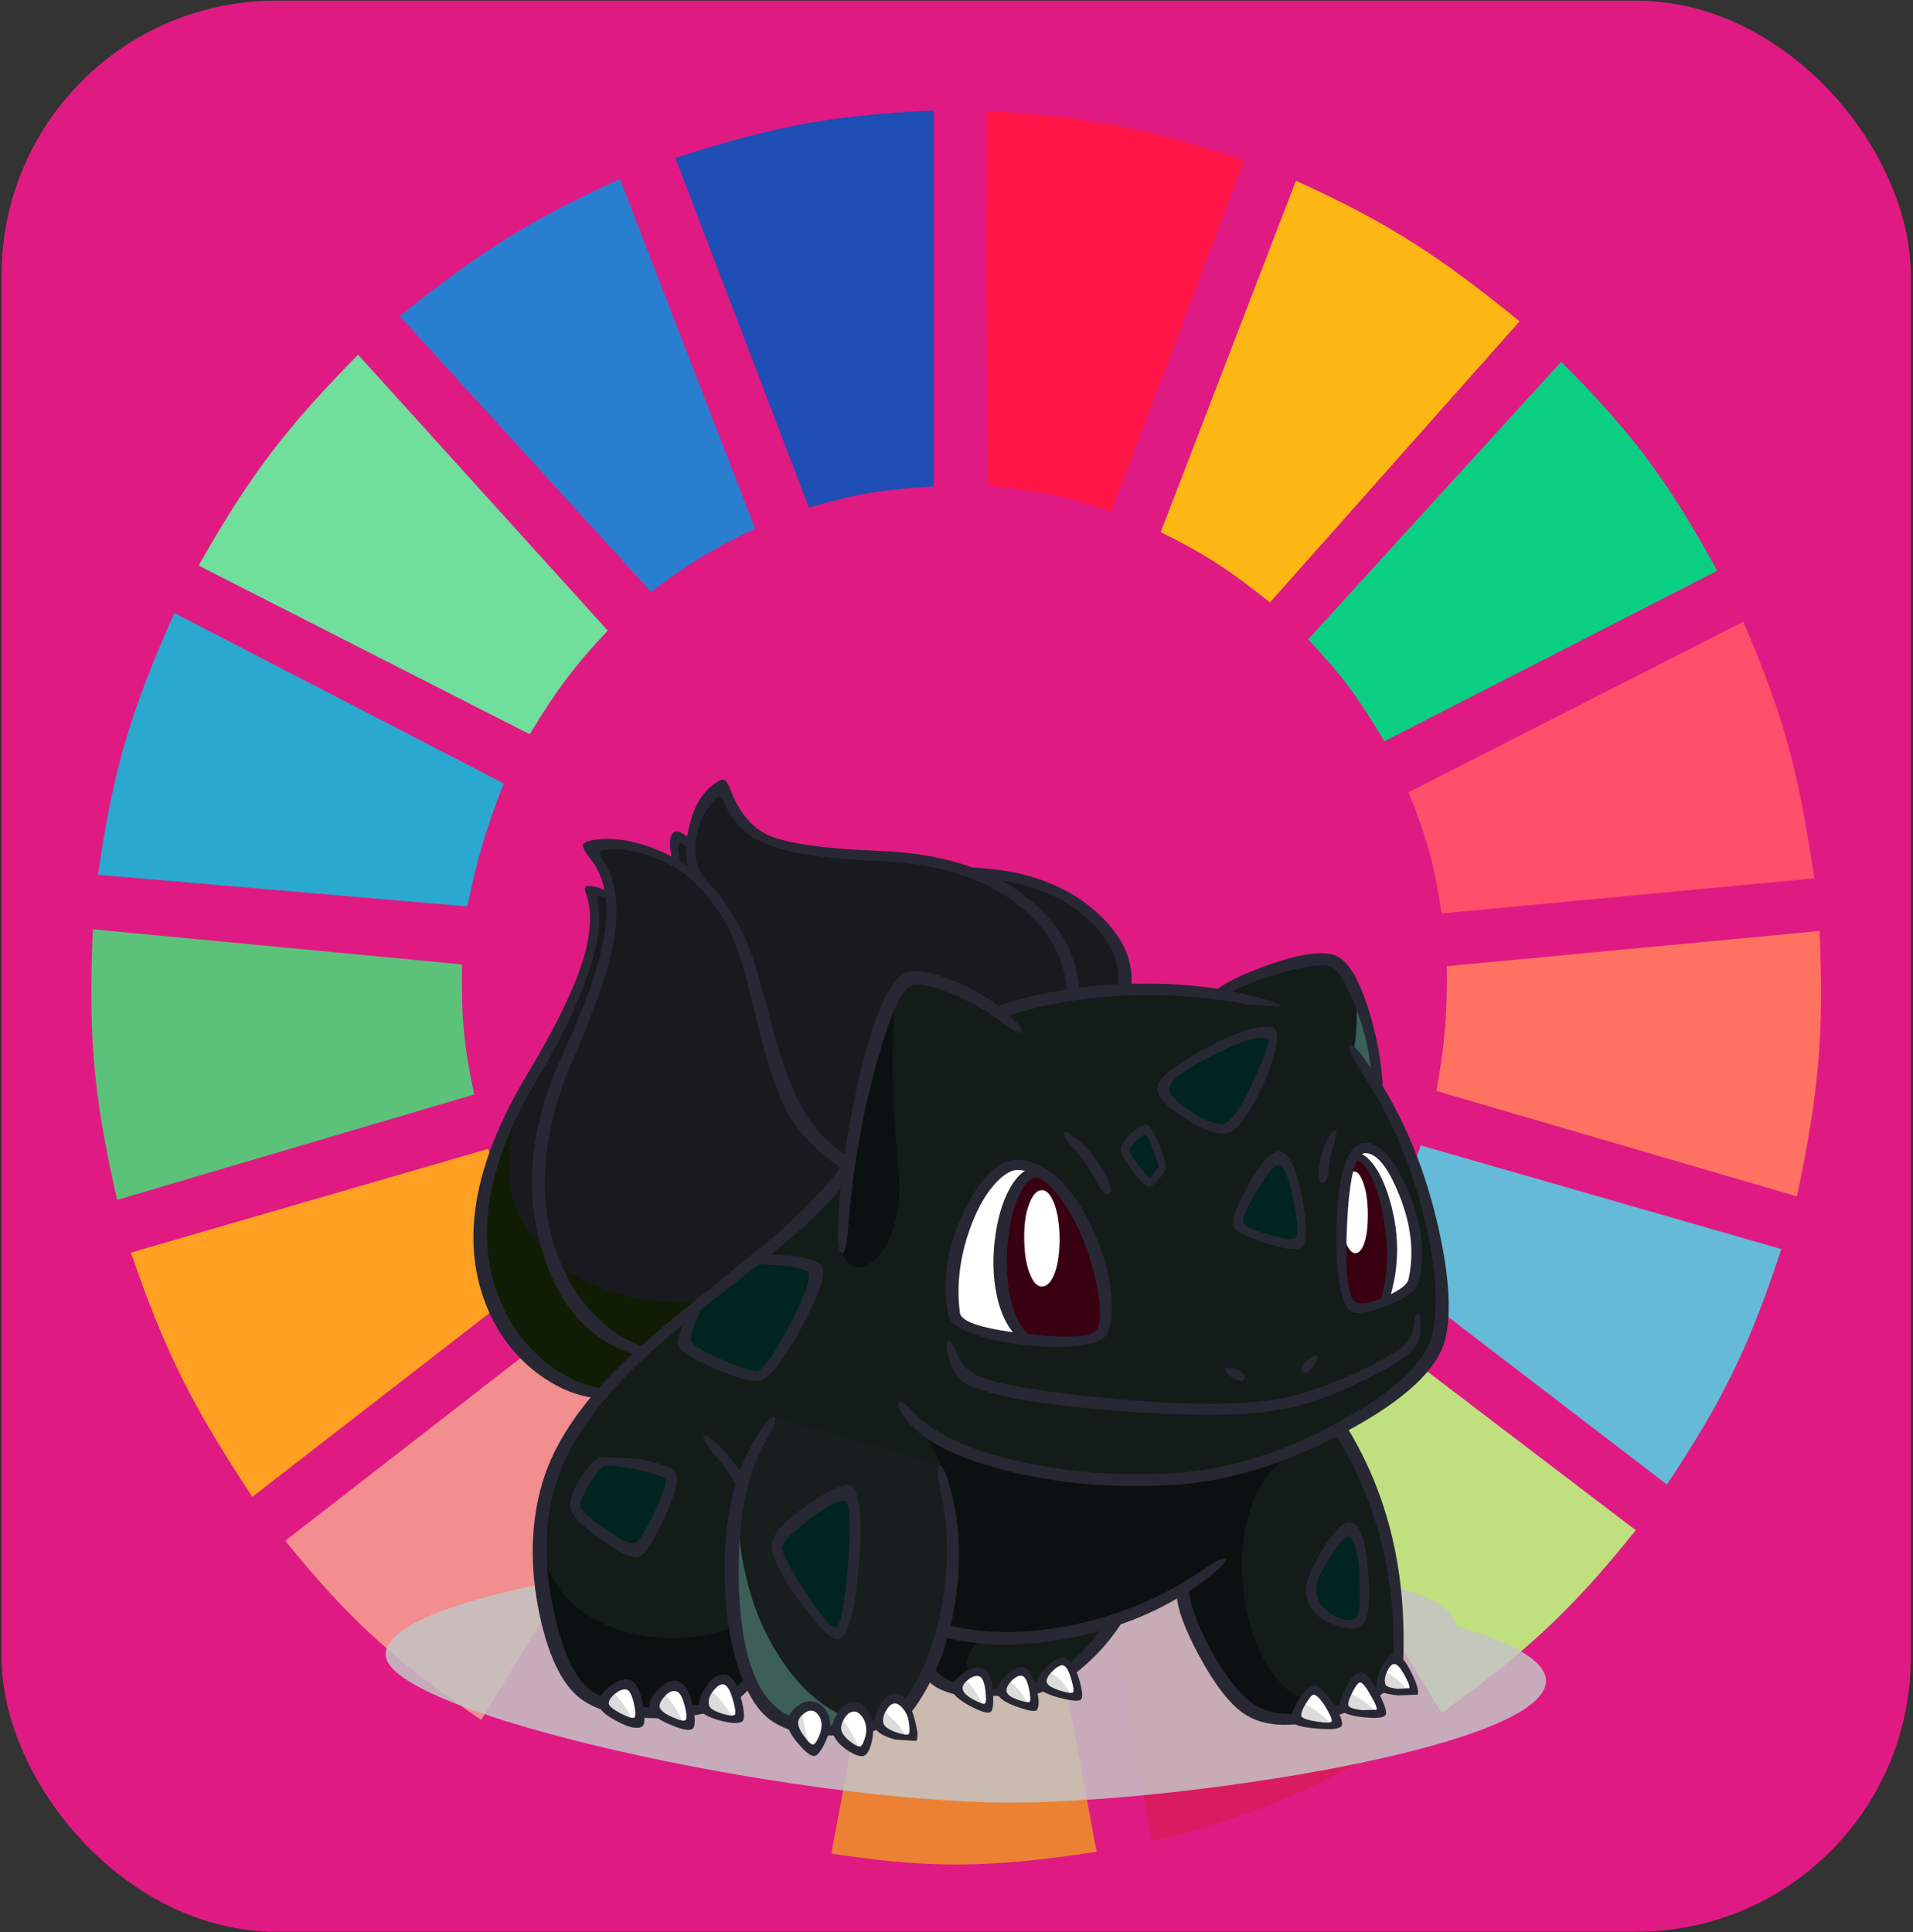<svg width="687" height="694" viewBox="0 0 687 694" fill="none" xmlns="http://www.w3.org/2000/svg">
<rect x="0" y="0" width="687" height="694" fill="#333333" stroke="none"/>
<rect x="0.571" y="0.247" width="685.626" height="693.507" rx="98.51" fill="#E01A83"/>
<g clip-path="url(#clip0)">
<path d="M290.466 182.29L242.527 56.706C277.338 45.528 297.494 41.44 335.292 39.666V174.717C317.327 175.724 307.484 177.346 290.466 182.29Z" fill="#1F4EB4"/>
<path d="M354.523 174.454L354.155 39.797C390.606 42.004 410.867 45.506 446.784 57.578L399.05 183.664C381.921 178.08 372.158 176.019 354.523 174.454Z" fill="#FF1546"/>
<path d="M416.847 191.124L465.408 64.909C499.934 80.662 517.082 92.264 545.721 115.395L456.069 216.368C442.05 205.162 433.666 199.422 416.847 191.124Z" fill="#FDB714"/>
<path d="M469.769 229.62L560.665 129.91C587.33 156.651 599.235 173.293 616.697 205.008L497.162 266.223C487.93 250.727 482.057 242.617 469.769 229.62Z" fill="#0ACF83"/>
<path d="M505.879 284.524L626.037 223.31C640.926 257.701 646.01 278.038 651.563 315.447L517.708 328.068C515.083 310.608 512.491 301.082 505.879 284.524Z" fill="#FF4F6A"/>
<path d="M515.838 391.807C518.835 375.04 519.79 365.297 519.573 347L653.428 334.379C655.09 371.065 653.264 391.913 645.334 429.671L515.838 391.807Z" fill="#FF7262"/>
<path d="M491.557 451.128C500.334 436.712 504.466 428.043 510.234 411.37L639.731 448.604C628.144 483.627 619.152 502.144 598.64 533.168L491.557 451.128Z" fill="#65BBD7"/>
<path d="M587.435 549.576L479.729 467.536C467.895 481.031 460.784 487.907 447.354 499.09L517.706 615.208C548.861 592.629 564.307 578.392 587.435 549.576Z" fill="#C0DF7E"/>
<path d="M500.275 625.936L429.923 510.449C414.66 518.162 405.721 521.976 388.833 527.488L413.736 661.277C449.414 652.282 468.374 644.508 500.275 625.936Z" fill="#D91B5F"/>
<path d="M323.462 532.537C341.208 533.699 351.159 533.352 368.91 531.275L393.813 665.063C355.75 670.798 334.835 671.269 298.559 665.694L323.462 532.537Z" fill="#EC8134"/>
<path d="M190.229 628.461L259.958 512.343C275.767 520.611 285.357 524.13 303.539 528.751L278.636 662.539C240.992 653.497 221.407 646.348 190.229 628.461Z" fill="#E01A83"/>
<path d="M102.448 553.362L208.909 470.691C220.781 484.66 228.502 491.324 243.151 502.245L172.8 617.732C142.006 596.447 126.234 582.782 102.448 553.362Z" fill="#F28E8E"/>
<path d="M90.617 537.585C69.44 505.433 59.558 486.4 47.036 449.866L175.288 412.632C181.693 429.882 186.551 439.218 196.455 455.546L90.617 537.585Z" fill="#FFA023"/>
<path d="M42.055 430.934C33.816 394.411 31.584 373.226 33.339 333.748L165.948 346.37C165.609 365.92 166.653 376.083 170.306 393.069L42.055 430.934Z" fill="#5CC279"/>
<path d="M35.207 314.185L167.817 325.544C171.496 308.148 174.254 298.465 180.891 281.369L62.601 220.154C46.879 255.614 40.645 276.145 35.207 314.185Z" fill="#2AA8D0"/>
<path d="M71.317 203.115C89.853 170.481 102.481 153.974 128.595 127.386L218.246 226.465C206.115 239.431 199.996 247.603 190.23 263.698L71.317 203.115Z" fill="#70DF9C"/>
<path d="M233.811 212.581C247.261 202.444 255.354 197.369 271.166 189.863L222.605 64.278C191.005 78.793 173.655 89.418 143.537 113.502L233.811 212.581Z" fill="#2A7ED0"/>
<path d="M522.671 583.891C631.032 615.414 440.235 647.397 363.086 647.397C285.937 647.397 138.484 615.539 138.484 594.194C138.484 572.849 250.281 555.841 327.43 555.841C404.58 555.841 522.671 562.546 522.671 583.891Z" fill="#C4C4C4" fill-opacity="0.85"/>
</g>
<path d="M404.86 355.344L217.914 500.564C215.988 500.778 213.125 500.295 209.326 499.114C204.563 497.61 200.041 495.382 195.76 492.429C183.559 484.052 176.175 472.024 173.606 456.345C171.091 441.311 173.392 425.175 180.509 407.939C182.864 402.247 185.753 396.368 189.178 390.3L195.439 379.749C200.523 370.675 204.724 361.707 208.041 352.848C213.553 338.028 215.051 327.074 212.536 319.986L215.105 320.308C217.031 320.684 218.583 321.382 219.761 322.402C219.6 320.684 219.145 318.671 218.396 316.362C216.844 311.636 214.623 307.663 211.734 304.441L220.403 303.233C227.734 303.287 235.172 305.381 242.717 309.516L242.155 305.086C241.941 302.079 242.236 300.414 243.038 300.092C244.269 299.609 246.035 300.79 248.336 303.636C248.39 301.273 248.898 298.589 249.861 295.582C251.734 289.675 254.891 285.218 259.333 282.211L263.748 290.346C267.868 296.199 272.898 300.253 278.838 302.508C284.029 304.549 295.802 306.106 314.156 307.18C331.922 308.254 344.444 310.455 351.722 313.784L359.428 314.429C365.689 315.234 371.468 316.711 376.766 318.859C393.836 325.785 403.201 337.947 404.86 355.344Z" fill="#191A1F"/>
<path d="M179.141 472.132C167.048 449.258 169.937 422.974 187.81 393.281C178.767 417.283 181.817 436.479 196.961 450.869C203.543 457.098 211.837 461.662 221.844 464.561C231.637 467.353 242.018 468.266 252.988 467.3L215.583 501.208C210.125 500.725 204.051 498.067 197.362 493.235C189.71 487.597 183.636 480.563 179.141 472.132Z" fill="#101D04"/>
<path d="M478.224 344.712C482.986 346.806 487.133 353.921 490.665 366.056C493.822 377.064 494.893 384.85 493.876 389.414C500.19 396.77 506.344 411.133 512.338 432.504C519.134 456.452 520.284 473.876 515.789 484.777C514.344 488.267 510.117 493.019 503.107 499.033C495.829 505.369 488.632 510.255 481.515 513.692L485.127 519.571C488.016 524.726 490.612 530.283 492.913 536.244C500.244 555.467 503.294 575.387 502.063 596.006C501.689 602.557 496.284 607.927 485.849 612.115C475.628 616.142 464.739 617.485 453.18 616.142C449.273 615.605 444.11 611.014 437.688 602.369C430.357 592.328 425.996 581.911 424.604 571.119C414.812 576.81 406.544 580.65 399.801 582.636L397.714 586.18C395.895 589.08 393.754 591.765 391.293 594.235C383.534 602.181 374.356 606.611 363.761 607.524C353.219 608.437 345.032 607.605 339.199 605.027C337.379 604.222 335.881 603.282 334.704 602.208L333.58 600.839L269.445 603.014L262.863 608.813C256.977 612.733 250.181 614.8 242.475 615.015C231.933 615.337 223.639 614.37 217.592 612.115C209.993 609.216 204.588 603.927 201.378 596.248C196.722 585.187 194.261 572.515 193.993 558.232C193.618 539.653 197.766 524.457 206.435 512.644C214.783 501.261 225.672 489.663 239.104 477.85C242.85 474.574 253.044 466.252 269.686 452.882C278.195 446.116 285.767 439.565 292.402 433.229C299.145 426.786 303.238 422.168 304.683 419.376C306.235 408.69 308.269 397.844 310.784 386.836C315.867 364.821 320.79 353.062 325.553 351.558C330.316 350.109 337.326 351.639 346.583 356.149C351.185 358.458 355.306 360.875 358.945 363.398L364.403 361.465C369.219 360.015 374.49 358.78 380.216 357.76C398.517 354.592 417.942 354.404 438.491 357.196C441.594 353.867 448.444 350.646 459.039 347.531C469.26 344.524 475.655 343.585 478.224 344.712Z" fill="#141C1A"/>
<path d="M492.751 376.768L494.357 389.414L486.089 377.091C486.945 373.493 487.32 368.634 487.213 362.512L486.731 354.458C489.193 359.774 491.199 367.211 492.751 376.768Z" fill="#3C5F59"/>
<path d="M308.936 391.025C313.271 371.05 317.525 359.506 321.699 356.392C320.682 367.99 320.334 379.454 320.655 390.783C320.869 397.442 321.565 407.59 322.742 421.229C323.438 429.337 322.608 436.532 320.254 442.814C318.167 448.291 315.438 452.023 312.067 454.01C308.749 455.943 306.02 455.513 303.879 452.721C301.578 449.66 300.802 444.398 301.551 436.935C303.05 422.061 305.511 406.758 308.936 391.025Z" fill="#0A1110"/>
<path d="M453.823 595.766C457.943 603.498 462.867 608.331 468.592 610.264L465.542 616.385C457.462 617.996 450.318 615.875 444.111 610.022C436.672 602.881 430.09 589.913 424.365 571.12C415.107 576.758 404.833 580.973 393.541 583.765C382.411 586.557 369.033 588.249 353.407 588.839C350.946 589.645 349.153 591.363 348.029 593.994C346.905 596.518 346.879 598.8 347.949 600.84L343.454 606.156L333.822 600.276C334.089 598.451 335.588 593.001 338.317 583.926C340.992 575.227 342.678 567.683 343.374 561.294C345.407 542.178 340.109 524.888 327.48 509.424C338.718 520.754 358.411 527.868 386.558 530.768C416.632 533.828 442.184 531.09 463.214 522.552C456.472 526.902 451.656 533.667 448.766 542.849C446.198 551.118 445.422 560.273 446.438 570.314C447.455 579.98 449.917 588.463 453.823 595.766Z" fill="#0A1110"/>
<path d="M193.189 549.534C195.49 568.381 205.764 580.489 224.012 585.859C231.022 587.899 238.407 588.651 246.166 588.114C253.23 587.631 259.036 586.234 263.584 583.926L269.444 603.739C265.27 607.82 259.651 611.015 252.588 613.324C238.46 617.942 224.253 615.928 209.965 607.283C203.062 603.095 198.112 592.463 195.115 575.388C194.152 569.643 193.51 563.817 193.189 557.91C192.921 552.97 192.921 550.178 193.189 549.534Z" fill="#0A1110"/>
<path d="M365.043 418.249C367.13 417.873 369.351 418.222 371.706 419.296C363.625 425.524 359.398 435.082 359.023 447.969C358.649 459.728 361.324 470.763 367.05 481.072C355.812 479.837 347.893 477.26 343.29 473.34C341.953 472.159 341.391 468.857 341.605 463.433C341.819 457.795 342.809 451.889 344.575 445.714C349.177 429.283 356 420.128 365.043 418.249Z" fill="white"/>
<path d="M392.816 448.935C395.331 455.701 396.883 461.795 397.471 467.219C398.114 473.018 397.471 476.884 395.545 478.817C394.261 480.105 390.809 480.991 385.19 481.475C379.464 481.904 373.418 481.77 367.05 481.072C361.324 470.762 358.648 459.728 359.023 447.969C359.397 435.082 363.625 425.524 371.705 419.295C379.679 423 386.715 432.88 392.816 448.935Z" fill="#390011"/>
<path d="M486.814 414.222C493.503 419.699 497.49 427.887 498.774 438.787C499.577 445.607 499.256 455.191 497.811 467.541C495.456 468.454 493.182 469.071 490.988 469.394C488.741 469.77 487.055 469.77 485.931 469.394C482.774 468.373 481.195 460.265 481.195 445.07C481.142 429.552 483.015 419.269 486.814 414.222Z" fill="#390011"/>
<path d="M486.812 414.22C487.776 412.878 488.792 412.099 489.863 411.885C495.053 410.757 500.084 417.12 504.953 430.973C509.716 444.719 510.652 454.546 507.763 460.452C506.425 463.244 503.107 465.607 497.809 467.54C499.254 455.19 499.575 445.605 498.772 438.786C497.488 427.886 493.502 419.697 486.812 414.22Z" fill="white"/>
<path d="M439.695 406.005C438.143 406.596 434.103 404.958 427.575 401.092C420.725 397.118 417.434 393.87 417.702 391.346C418.076 388.017 423.615 383.426 434.317 377.573C445.18 371.667 452.404 369.492 455.99 371.049C458.291 372.016 457.087 377.708 452.378 388.124C447.615 398.595 443.388 404.555 439.695 406.005Z" fill="#002420"/>
<path d="M403.976 412.933C403.816 412.235 404.618 410.919 406.384 408.986C408.204 407 409.836 405.818 411.281 405.442L413.046 407.939C414.545 410.463 416.043 414.007 417.541 418.571L416.498 421.068C415.481 422.893 414.224 424.155 412.725 424.853L408.872 421.148C406.197 418.195 404.565 415.457 403.976 412.933Z" fill="#002420"/>
<path d="M466.022 430.492C467.681 439.996 467.815 445.312 466.423 446.439C465.192 447.46 461.447 447.057 455.186 445.231C448.871 443.406 445.286 441.634 444.43 439.915C444.697 435.942 446.731 430.975 450.53 425.015C454.436 419.055 457.594 416.075 460.002 416.075C462.356 416.075 464.363 420.88 466.022 430.492Z" fill="#002420"/>
<path d="M470.84 570.556C470.626 567.495 472.499 563.119 476.459 557.427C480.311 551.843 483.094 549.158 484.806 549.373C487.375 549.641 489.141 555.038 490.104 565.562C491.014 576.14 490.184 581.858 487.616 582.718C484.78 583.684 481.382 583.147 477.422 581.107C472.873 578.69 470.679 575.173 470.84 570.556Z" fill="#002420"/>
<path d="M216.388 525.292L229.632 525.855C235.572 527.037 238.997 528.352 239.907 529.802C241.405 532.218 240.415 537.319 236.937 545.105C233.512 552.837 230.622 556.811 228.268 557.025C226.234 557.187 222.114 555.146 215.907 550.904C209.646 546.662 206.542 543.709 206.595 542.044C206.649 539.897 207.692 536.836 209.726 532.863C211.973 528.406 214.194 525.882 216.388 525.292Z" fill="#002420"/>
<path d="M292.723 456.264C294.114 458.68 291.867 465.392 285.98 476.4C280.094 487.407 275.572 493.26 272.415 493.958C269.525 494.656 264.816 493.394 258.288 490.172C252.134 487.219 248.04 484.508 246.007 482.038C245.365 481.232 245.793 478.87 247.291 474.95L249.699 469.231L260.455 460.694C267.733 454.948 271.8 451.968 272.656 451.753L282.689 452.639C288.576 453.66 291.92 454.868 292.723 456.264Z" fill="#002420"/>
<path d="M374.196 427.43C375.908 427.43 377.406 429.122 378.691 432.504C379.975 436.102 380.59 440.586 380.537 445.955C380.43 451.056 379.734 455.083 378.45 458.037C377.272 460.721 375.828 462.064 374.115 462.064C372.51 462.064 371.119 460.614 369.941 457.714C368.657 454.654 367.961 450.788 367.854 446.116C367.64 440.478 368.229 435.887 369.62 432.343C370.851 429.068 372.376 427.43 374.196 427.43Z" fill="white"/>
<path d="M483.038 429.202L484.643 421.953C485.285 421.094 485.901 420.691 486.489 420.745C487.453 420.799 488.362 421.846 489.218 423.886C490.449 426.625 491.118 430.491 491.225 435.484C491.279 440.21 490.851 443.888 489.941 446.519C489.085 448.881 488.014 450.063 486.73 450.063C485.927 450.063 485.125 449.472 484.322 448.291C483.466 447.002 482.877 445.311 482.556 443.216C481.914 439.511 482.075 434.84 483.038 429.202Z" fill="white"/>
<path d="M448.846 360.901C434.183 358.055 419.334 356.955 404.297 357.599C388.136 358.243 373.286 360.874 359.748 365.492C359.266 365.653 358.597 365.116 357.741 363.881C356.831 362.646 356.617 361.921 357.099 361.707C372.457 356.498 389.099 353.706 407.026 353.33C422.758 352.954 437.126 354.431 450.13 357.76C456.765 359.478 459.923 360.74 459.602 361.546L448.846 360.901Z" fill="#272833"/>
<path d="M492.19 383.373C503.053 399.159 510.973 417.469 515.949 438.303C520.284 456.452 521.354 470.493 519.16 480.427C516.752 491.435 504.765 502.711 483.2 514.255C461.795 525.746 441.112 532.109 421.152 533.344C399.801 534.633 379.707 532.861 360.871 528.028C342.034 523.195 329.887 516.671 324.429 508.456C322.663 505.771 322.101 504.134 322.743 503.543C323.439 502.952 325.017 503.999 327.479 506.684C334.703 514.631 347.573 520.699 366.088 524.887C383.694 528.86 402.075 530.256 421.233 529.075C441.246 527.84 461.447 521.531 481.835 510.147C501.421 499.194 512.284 488.83 514.424 479.058C516.672 468.909 515.735 455.217 511.615 437.981C507.013 418.704 499.655 401.361 489.541 385.95C485.367 379.56 483.735 376.017 484.645 375.318C485.501 374.62 488.016 377.305 492.19 383.373Z" fill="#272833"/>
<path d="M306.206 420.262C302.674 426.92 295.53 434.84 284.774 444.022C278.353 449.445 267.543 458.037 252.346 469.796C238.486 480.857 227.784 490.603 220.239 499.033C209.857 510.631 202.954 522.041 199.529 533.264C195.409 546.741 195.195 561.883 198.887 578.69C202.312 594.53 207.182 604.303 213.496 608.008C220.292 611.981 229.443 613.726 240.948 613.243C252.828 612.76 261.042 609.968 265.59 604.867C272.6 596.973 275.33 584.194 273.778 566.528C272.172 548.486 266.714 534.096 257.403 523.357C253.764 519.115 252.212 516.538 252.747 515.625C253.282 514.712 255.557 516.403 259.57 520.699C271.289 533.317 277.818 548.755 279.156 567.011C280.386 584.355 276.774 597.779 268.319 607.283C263.236 613.028 254.085 616.25 240.868 616.948C228.078 617.646 217.938 615.794 210.446 611.391C202.847 606.934 197.282 596.41 193.75 579.818C190.165 562.743 190.513 546.956 194.794 532.458C198.058 521.505 204.506 510.524 214.138 499.516C221.148 491.462 231.289 482.038 244.56 471.246L277.47 444.505C289.35 434.25 298.206 424.826 304.039 416.235C304.306 415.859 304.788 416.315 305.484 417.604C306.233 418.946 306.474 419.832 306.206 420.262Z" fill="#272833"/>
<path d="M325.875 349.142C329.193 348.069 334.785 349.142 342.651 352.364C350.571 355.64 357.073 359.64 362.157 364.365C366.17 368.124 367.722 370.245 366.812 370.728C365.956 371.265 363.494 369.949 359.427 366.781C354.183 362.808 348.11 359.452 341.206 356.714C334.464 353.975 329.942 353.009 327.641 353.814C323.895 355.049 319.561 364.58 314.638 382.407C309.447 401.254 306.076 421.014 304.524 441.686C304.096 447.647 303.347 450.385 302.276 449.902C301.153 449.419 300.698 446.6 300.912 441.445C301.607 423.564 304.283 404.851 308.939 385.306C314.236 363.184 319.882 351.129 325.875 349.142Z" fill="#272833"/>
<path d="M435.922 356.07C440.578 352.526 447.722 349.144 457.354 345.922C468.217 342.271 475.762 341.411 479.989 343.345C484.163 345.224 487.963 351.533 491.388 362.272C494.545 372.259 496.311 382.3 496.685 392.395C496.685 392.878 496.016 392.368 494.679 390.865C493.287 389.361 492.592 388.341 492.592 387.804C492.271 379.643 490.398 371.051 486.973 362.03C483.709 353.439 480.685 348.499 477.903 347.211C475.28 346.029 469.287 346.781 459.922 349.466C450.451 352.151 443.708 355.023 439.695 358.084C439.32 358.406 438.491 358.245 437.206 357.601C435.976 356.903 435.548 356.392 435.922 356.07Z" fill="#272833"/>
<path d="M438.893 403.751C441.515 403.697 445.181 398.677 449.89 388.69C454.546 378.863 456.285 373.655 455.108 373.064C452.485 371.722 445.984 373.682 435.602 378.944C425.167 384.206 419.923 388.26 419.87 391.106C419.816 392.878 422.117 395.375 426.773 398.596C431.535 401.818 435.576 403.536 438.893 403.751ZM432.472 376.769C443.87 370.594 452.004 367.963 456.873 368.876C458.532 369.198 459.014 371.4 458.318 375.481C457.676 379.239 456.231 383.642 453.984 388.69C448.365 401.254 443.335 407.429 438.893 407.215C435.361 407 430.652 404.959 424.766 401.093C418.612 397.066 415.535 393.656 415.535 390.864C415.535 387.589 421.181 382.891 432.472 376.769Z" fill="#272833"/>
<path d="M415.933 419.055C416.094 418.626 415.505 416.639 414.167 413.095C412.83 409.497 411.866 407.672 411.278 407.618C410.796 407.564 409.726 408.289 408.067 409.793C406.408 411.296 405.579 412.424 405.579 413.176C405.632 413.874 406.756 415.699 408.95 418.653C411.144 421.498 412.428 422.921 412.803 422.921C413.124 422.921 413.686 422.384 414.488 421.31L415.933 419.055ZM416.094 410.598C417.753 414.572 418.609 417.283 418.662 418.733C418.716 419.914 417.86 421.525 416.094 423.566C414.274 425.66 412.91 426.492 412 426.062C410.93 425.579 409.084 423.592 406.462 420.102C403.625 416.397 402.314 413.847 402.528 412.451C402.742 411.001 404 409.175 406.301 406.974C408.602 404.88 410.341 403.859 411.518 403.913C412.749 404.021 414.274 406.249 416.094 410.598Z" fill="#272833"/>
<path d="M459.442 418.409C457.783 418.302 455.054 421.443 451.254 427.833C447.562 434.169 445.93 437.954 446.358 439.189C446.786 440.317 449.809 441.686 455.428 443.297C461.1 444.908 464.338 445.337 465.141 444.585C466.371 443.404 466.131 438.76 464.418 430.652C462.706 422.597 461.047 418.516 459.442 418.409ZM448.525 425.175C453.181 417.12 456.846 413.227 459.522 413.496C462.893 413.818 465.595 419.402 467.629 430.249C469.609 441.042 469.448 447.002 467.147 448.129C465.167 449.15 460.806 448.532 454.064 446.277C447.428 444.075 443.789 442.196 443.147 440.639C442.13 438.33 443.923 433.175 448.525 425.175Z" fill="#272833"/>
<path d="M346.502 434.439C352.763 421.713 359.479 415.753 366.65 416.558C376.763 417.74 385.459 426.304 392.737 442.251C395.787 449.017 397.794 455.702 398.757 462.307C399.774 469.18 399.426 474.657 397.714 478.737C396.804 480.993 393.379 482.496 387.439 483.248C381.981 483.892 375.64 483.838 368.416 483.087C361.138 482.335 354.93 481.019 349.793 479.14C344.121 477.153 341.044 474.871 340.562 472.294C338.154 460.051 340.134 447.433 346.502 434.439ZM384.228 435.566C378.61 426.009 372.616 420.881 366.248 420.183C363.733 419.914 361.004 421.31 358.061 424.371C353.619 428.989 350.034 435.647 347.305 444.346C344.415 453.796 343.559 462.844 344.736 471.489C345.164 474.818 353.165 477.341 368.737 479.06C384.309 480.832 392.764 480.16 394.101 477.046C395.493 473.663 395.252 467.757 393.379 459.327C391.399 450.521 388.349 442.6 384.228 435.566Z" fill="#272833"/>
<path d="M502.463 429.122C498.449 419.134 494.409 414.141 490.342 414.141C486.757 414.141 484.563 422.651 483.76 439.673C482.957 456.587 483.974 465.876 486.81 467.541C488.683 468.614 492.215 468.024 497.406 465.769C502.596 463.513 505.406 461.392 505.834 459.406C507.921 449.902 506.797 439.807 502.463 429.122ZM479.987 438.303C480.897 419.725 484.349 410.436 490.342 410.436C495.533 410.436 500.563 415.993 505.433 427.108C510.516 438.814 511.934 449.741 509.687 459.889C508.884 463.325 504.924 466.386 497.807 469.071C490.904 471.702 486.516 472.212 484.643 470.601C482.877 469.151 481.566 465.178 480.71 458.681C479.854 452.452 479.613 445.66 479.987 438.303Z" fill="#272833"/>
<path d="M271.774 450.224L285.821 451.11C291.28 452.077 294.41 453.338 295.213 454.896C296.658 457.849 294.036 465.42 287.346 477.609C280.657 489.905 275.547 496.053 272.015 496.053C268.644 496.053 263.132 494.362 255.48 490.979C247.4 487.435 243.359 484.535 243.359 482.28C243.359 480.992 243.948 479.059 245.125 476.481L248.978 468.91C249.246 468.481 249.968 468.212 251.145 468.105C252.376 468.051 252.858 468.239 252.59 468.668C251.145 471.353 249.995 473.957 249.139 476.481C248.39 478.683 248.015 480.267 248.015 481.233C248.229 482.683 251.681 484.911 258.37 487.918C264.898 490.872 269.42 492.375 271.935 492.429C274.289 491.677 278.142 486.2 283.494 475.998C288.845 465.796 291.146 459.567 290.397 457.312C289.969 456.399 287.668 455.54 283.494 454.735L271.052 453.849C270.517 453.902 270.383 453.312 270.651 452.077C270.918 450.895 271.293 450.278 271.774 450.224Z" fill="#272833"/>
<path d="M217.11 526.74C215.451 527.546 213.551 529.774 211.411 533.425C209.27 537.023 208.28 539.52 208.441 540.916C208.655 542.366 211.491 545.023 216.949 548.89C222.407 552.756 225.939 554.581 227.545 554.366C229.15 554.152 231.638 550.447 235.01 543.251C238.381 536.056 239.638 532.002 238.782 531.09C237.819 530.123 234.314 528.995 228.267 527.707C222.113 526.418 218.394 526.096 217.11 526.74ZM208.2 531.331C210.715 527.143 213.096 524.458 215.344 523.277L229.23 523.921C236.936 525.371 241.431 527.116 242.715 529.156C243.893 531.036 242.555 536.298 238.702 544.943C234.849 553.534 231.692 558.286 229.23 559.199C227.357 559.951 222.943 557.883 215.986 552.997C208.922 548.057 205.203 544.191 204.829 541.399C204.561 538.983 205.685 535.627 208.2 531.331Z" fill="#272833"/>
<path d="M472.605 570.396V570.476C472.712 574.933 474.88 578.181 479.107 580.222C482.906 582.048 485.475 582.343 486.813 581.108C488.204 579.819 488.686 574.933 488.258 566.449C487.83 557.804 486.572 552.998 484.485 552.032C483.361 551.549 481.087 553.965 477.662 559.281C474.291 564.597 472.605 568.302 472.605 570.396ZM474.933 556.542C479.054 549.938 482.238 546.662 484.485 546.716C488.124 546.77 490.398 552.596 491.308 564.194C492.218 575.577 491.468 582.155 489.06 583.927C487.08 585.43 483.468 585.162 478.224 583.121C472.231 580.759 469.154 576.812 468.993 571.282C468.94 567.952 470.92 563.039 474.933 556.542Z" fill="#272833"/>
<path d="M510.169 476.641C510.116 478.735 509.821 480.453 509.286 481.796L507.681 484.453C505.059 487.568 498.798 491.488 488.898 496.213C478.677 501.099 469.821 504.294 462.329 505.797C448.684 508.59 427.734 508.831 399.479 506.522C371.225 504.267 353.378 500.884 345.94 496.374C344.709 495.568 343.585 494.253 342.569 492.427C341.659 490.87 340.99 489.152 340.562 487.272C339.759 483.89 339.706 481.983 340.401 481.554C341.097 481.124 342.194 482.682 343.692 486.225C344.602 488.32 345.565 489.93 346.582 491.058L349.793 493.474C355.786 496.75 371.813 499.649 397.874 502.173C426.075 504.911 447.319 504.831 461.607 501.931C468.028 500.589 475.654 497.985 484.483 494.119C492.671 490.521 498.798 487.246 502.865 484.292C504.363 483.165 505.46 482.01 506.156 480.829C506.905 479.594 507.387 478.091 507.601 476.319C507.975 473.097 508.51 471.593 509.206 471.808C509.902 472.077 510.223 473.688 510.169 476.641Z" fill="#272833"/>
<path d="M388.484 410.516C390.357 412.234 392.176 414.328 393.942 416.798C395.815 419.375 397.153 421.711 397.955 423.805C399.133 426.812 399.186 428.503 398.116 428.879C396.992 429.201 395.735 428.02 394.343 425.335C392.042 420.771 389.233 416.637 385.915 412.932C382.811 409.334 381.581 407.24 382.223 406.649C382.918 406.059 385.005 407.348 388.484 410.516Z" fill="#272833"/>
<path d="M478.944 411.08C477.928 414.034 477.285 417.202 477.018 420.584C476.804 423.538 476.135 424.987 475.011 424.934C473.887 424.934 473.406 423.484 473.566 420.584C473.727 417.041 474.636 413.55 476.295 410.114C477.794 407.053 478.891 405.603 479.586 405.765C480.229 405.979 480.015 407.751 478.944 411.08Z" fill="#272833"/>
<path d="M443.708 495.49C442.531 494.899 441.594 494.148 440.899 493.235C440.203 492.376 439.962 491.758 440.176 491.382L442.664 491.463C444.216 491.785 445.367 492.295 446.116 492.993C447.079 493.96 447.266 494.792 446.678 495.49C446.089 496.188 445.099 496.188 443.708 495.49Z" fill="#272833"/>
<path d="M471.078 491.462C469.954 492.858 468.937 493.341 468.028 492.912C467.118 492.482 467.064 491.596 467.867 490.254C468.456 489.287 469.392 488.428 470.677 487.677C471.854 486.925 472.603 486.683 472.924 486.952C473.138 487.166 473.085 487.73 472.763 488.643L471.078 491.462Z" fill="#272833"/>
<path d="M374.595 419.699C375.077 419.86 375.291 420.638 375.238 422.035C375.184 423.431 374.943 423.994 374.515 423.726C371.786 422.008 369.217 423.323 366.809 427.673C364.562 431.646 363.01 437.15 362.154 444.184C361.244 451.433 361.351 458.198 362.475 464.481C363.813 471.622 366.301 476.723 369.94 479.784C370.368 480.106 370.1 480.589 369.137 481.234C368.174 481.824 367.478 481.959 367.05 481.636C362.662 478.361 359.639 472.938 357.98 465.367C356.535 458.547 356.374 451.245 357.498 443.459C358.622 435.781 360.682 429.659 363.679 425.095C366.943 420.209 370.582 418.41 374.595 419.699Z" fill="#272833"/>
<path d="M485.447 414.867C487.32 413.417 489.487 414.035 491.949 416.72C494.41 419.351 496.524 423.27 498.29 428.479C502.678 441.527 502.865 454.36 498.852 466.978C498.691 467.462 498.076 467.811 497.006 468.025C495.935 468.187 495.454 468.025 495.561 467.542C498.825 457.34 498.932 445.769 495.882 432.828C494.651 427.62 493.126 423.512 491.306 420.505C489.487 417.444 487.828 416.317 486.33 417.122C485.902 417.391 485.554 417.149 485.286 416.397C485.019 415.699 485.072 415.189 485.447 414.867Z" fill="#272833"/>
<path d="M479.506 514.901C479.238 514.471 479.8 513.827 481.192 512.968C482.529 512.055 483.305 511.813 483.519 512.243C498.717 536.889 505.486 565.643 503.827 598.504C503.667 601.565 501.339 604.733 496.844 608.009C492.563 611.123 487.265 613.727 480.951 615.821C465.646 620.869 454.141 620.681 446.435 615.257C441.352 611.66 436.081 604.787 430.623 594.638C425.378 584.92 422.703 577.536 422.596 572.489C422.596 572.006 423.345 571.469 424.843 570.878L427.01 570.637C427.117 575.63 429.606 582.691 434.475 591.819C439.666 601.538 444.884 608.25 450.128 611.955C456.817 616.627 466.904 616.761 480.389 612.358C485.847 610.586 490.449 608.384 494.195 605.753C498.102 603.069 500.108 600.599 500.215 598.343C501.767 567.63 494.864 539.815 479.506 514.901Z" fill="#272833"/>
<path d="M434.638 565.964C420.778 576.864 404.243 584.247 385.032 588.114C367.212 591.657 351.293 591.469 337.272 587.55C336.791 587.389 336.71 586.556 337.032 585.053C337.299 583.603 337.674 582.932 338.155 583.039C351.908 586.905 367.293 587.147 384.31 583.764C401.594 580.328 417.273 573.804 431.347 564.192C436.698 560.541 439.668 559.091 440.257 559.843C440.792 560.541 438.919 562.581 434.638 565.964Z" fill="#272833"/>
<path d="M397.15 582.235C397.418 581.805 398.649 581.429 400.843 581.107L403.732 581.349C399.558 588.222 394.394 594.209 388.241 599.31C381.177 605.162 374.247 608.518 367.451 609.378L343.37 608.653C337.056 607.095 333.337 604.733 332.213 601.565C332.053 601.082 332.454 600.276 333.417 599.149C334.327 597.967 334.862 597.618 335.023 598.102C336.093 601.108 339.384 603.364 344.896 604.867C350.889 606.532 358.247 606.827 366.969 605.753C372.053 605.109 377.431 602.558 383.103 598.102C388.722 593.698 393.404 588.409 397.15 582.235Z" fill="#272833"/>
<path d="M210.367 318.455C210.796 318.133 211.839 318.133 213.498 318.455C216.067 318.938 218.314 320.093 220.24 321.918C220.669 322.241 220.695 322.751 220.321 323.449C220 324.093 219.625 324.254 219.197 323.932C218.073 322.965 216.976 322.321 215.906 321.999L214.381 321.918L214.702 324.496L215.184 329.328C215.344 336.631 212.963 346.189 208.04 358.002C204.187 367.398 199.237 377.117 193.19 387.158C174.14 418.892 169.939 446.277 180.588 469.312C184.601 478.011 190.354 485.125 197.846 490.656C204.481 495.489 210.849 498.12 216.949 498.549C217.431 498.603 217.351 499.22 216.709 500.402C216.12 501.637 215.558 502.227 215.023 502.174C207.906 501.69 200.789 498.871 193.672 493.717C185.752 487.918 179.732 480.4 175.611 471.165C164.909 447.216 169.538 418.677 189.498 385.547C198.916 369.868 205.311 356.981 208.682 346.887C212.267 336.201 212.856 327.53 210.448 320.871C209.966 319.636 209.939 318.831 210.367 318.455Z" fill="#272833"/>
<path d="M251.948 315.636C252.323 316.012 252.323 316.603 251.948 317.408C251.574 318.267 251.199 318.509 250.824 318.133C246.811 313.945 241.593 310.589 235.172 308.065C229.125 305.756 223.694 304.736 218.878 305.004C216.63 305.165 215.426 305.461 215.265 305.89C215.105 306.266 215.64 307.421 216.871 309.354C222.704 318.589 222.864 332.228 217.352 350.27C214.356 359.935 209.673 371.962 203.305 386.353C193.887 411.214 193.138 433.39 201.058 452.881C204.322 460.936 208.844 467.755 214.623 473.339C219.975 478.548 225.754 482.065 231.961 483.89C232.389 483.998 232.068 484.535 230.998 485.501C229.928 486.414 229.152 486.817 228.67 486.709C212.242 481.877 200.978 469.581 194.877 449.821C188.509 429.363 190.061 407.562 199.533 384.42L206.596 368.392C209.968 360.552 212.51 353.706 214.222 347.853C219.466 330.241 218.851 317.274 212.376 308.951C210.182 306.105 209.165 304.279 209.326 303.474C209.486 302.561 211.091 301.917 214.142 301.541C219.868 300.789 226.289 301.675 233.406 304.199C240.951 306.884 247.132 310.696 251.948 315.636Z" fill="#272833"/>
<path d="M246.33 300.091L249.3 302.507C249.621 302.883 249.54 303.662 249.059 304.843C248.577 305.971 248.176 306.346 247.855 305.971L246.169 303.957C245.206 302.99 244.484 302.615 244.002 302.829C243.574 303.044 243.413 303.742 243.52 304.924L244.243 309.514C244.35 309.944 243.922 310.159 242.958 310.159C241.995 310.105 241.487 309.837 241.433 309.353L240.631 304.36C240.417 301.621 240.845 299.822 241.915 298.963C242.825 298.265 244.296 298.641 246.33 300.091Z" fill="#272833"/>
<path d="M369.459 322.805C380.965 332.094 387.011 343.317 387.6 356.472C387.654 357.009 386.958 357.412 385.513 357.68C384.068 358.002 383.346 357.895 383.346 357.358C382.811 345.33 377.406 334.94 367.132 326.188C354.77 315.664 337.486 309.999 315.278 309.193C296.281 308.495 282.689 306.374 274.502 302.83C267.866 299.985 263.077 295.179 260.134 288.413C259.492 286.964 258.956 286.185 258.528 286.078C258.047 285.916 257.271 286.453 256.201 287.688C252.615 291.662 250.501 296.521 249.859 302.267C249.217 308.173 250.448 312.764 253.552 316.04C259.813 322.483 264.763 330.081 268.401 338.833C270.649 344.256 273.378 353.304 276.589 365.976C280.495 381.387 284.803 392.851 289.512 400.368C293.311 406.436 298.877 411.913 306.208 416.799C306.529 416.96 306.315 417.739 305.566 419.135C304.87 420.477 304.308 421.014 303.88 420.745C294.462 414.517 287.693 407.912 283.572 400.932C279.773 394.488 276.107 384.018 272.575 369.52C268.776 353.787 265.94 343.558 264.067 338.833C261.177 331.37 256.816 324.604 250.983 318.536C246.809 314.187 245.471 307.77 246.97 299.287C248.414 291.286 251.331 285.567 255.719 282.131C257.699 280.574 259.09 279.876 259.893 280.037C260.696 280.198 261.471 281.326 262.221 283.42C265.431 291.796 270.033 297.327 276.027 300.011C282.769 302.965 295.88 304.817 315.358 305.569C338.262 306.374 356.295 312.12 369.459 322.805Z" fill="#272833"/>
<path d="M392.897 326.832C403.118 335.638 407.532 345.169 406.141 355.425C406.088 355.908 405.285 356.123 403.733 356.07C402.181 356.016 401.432 355.747 401.485 355.264C402.663 346.458 399.184 338.189 391.051 330.457C381.686 321.597 368.656 316.55 351.96 315.315C351.425 315.261 349.873 314.617 347.304 313.382C344.682 312.093 343.612 311.449 344.094 311.449C364.749 311.449 381.017 316.577 392.897 326.832Z" fill="#272833"/>
<path d="M266.155 534.391C269.045 523.061 273.085 514.577 278.276 508.939L337.755 526.336C342.946 546.204 343.454 565.131 339.28 583.119C336.765 593.804 332.832 603.335 327.48 611.712C324.591 616.276 318.704 619.283 309.821 620.733C300.457 622.29 291.44 621.35 282.771 617.914C276.457 615.444 271.507 609.403 267.921 599.792C264.604 591.039 262.811 580.542 262.543 568.299C262.276 556.325 263.48 545.022 266.155 534.391Z" fill="#171E1D"/>
<path d="M278.917 556.54C279.238 553.265 283.172 548.835 290.717 543.251C298.262 537.666 303.051 535.653 305.085 537.21C307.172 538.767 307.573 547.251 306.289 562.662C305.005 578.072 303.051 585.885 300.429 586.1C298.878 586.207 294.864 581.911 288.389 573.213C281.861 564.407 278.703 558.849 278.917 556.54Z" fill="#002420"/>
<path d="M264.63 537.774C264.897 560.81 270.061 580.006 280.121 595.363C289.754 610.236 301.794 618.425 316.242 619.928C310.356 621.432 303.988 621.915 297.138 621.378C283.439 620.304 274.208 614.612 269.446 604.303C264.683 594.047 262.462 579.872 262.783 561.776L264.63 537.774Z" fill="#3C5F59"/>
<path d="M274.821 517.8C267.864 529.774 264.707 546.93 265.349 569.267C266.045 592.517 270.915 607.471 279.958 614.129C286.112 618.64 294.353 620.439 304.681 619.526C314.634 618.613 321.216 615.874 324.427 611.31C331.705 600.947 336.467 588.436 338.715 573.777C340.748 560.568 340.481 548.004 337.912 536.083C336.628 530.123 336.467 526.928 337.43 526.499C338.394 526.069 339.678 528.754 341.283 534.553C344.601 546.634 345.27 559.709 343.29 573.777C341.15 589.08 336.253 602.209 328.601 613.163C324.641 618.801 316.454 622.103 304.039 623.07C291.891 623.982 282.741 622.184 276.587 617.673C272.145 614.398 268.48 608.599 265.59 600.276C262.808 592.329 261.122 583.201 260.533 572.891C259.088 549.48 262.781 530.553 271.61 516.109C274.714 511.007 276.855 508.564 278.032 508.779C279.263 508.94 278.192 511.947 274.821 517.8Z" fill="#272833"/>
<path d="M280.842 555.736C280.735 557.615 283.491 562.877 289.11 571.522C294.836 580.328 298.501 584.624 300.107 584.409C301.873 584.141 303.317 576.865 304.441 562.582C305.565 548.245 305.297 540.486 303.638 539.305C302.087 538.231 297.913 540.245 291.117 545.346C284.374 550.447 280.949 553.91 280.842 555.736ZM277.15 554.93C277.31 551.011 281.779 546.071 290.555 540.11C299.17 534.311 304.334 532.217 306.046 533.828C308.883 536.566 309.685 545.883 308.455 561.776C307.17 577.67 304.896 586.557 301.632 588.436C299.384 589.779 294.702 585.537 287.585 575.71C280.468 565.938 276.989 559.011 277.15 554.93Z" fill="#272833"/>
<path d="M216.63 611.874C216.362 611.069 217.379 609.699 219.68 607.766C222.034 605.833 223.8 604.947 224.978 605.108C227.118 605.377 228.59 607.713 229.392 612.116C230.142 616.196 230.195 618.532 229.553 619.123C228.804 619.821 226.717 619.391 223.292 617.834C219.6 616.17 217.379 614.183 216.63 611.874Z" fill="white"/>
<path d="M240.547 617.914C236.801 616.196 234.928 614.478 234.928 612.759C234.928 611.256 236.025 609.43 238.219 607.282C240.359 605.135 241.991 604.329 243.115 604.866C244.881 605.725 246.326 608.249 247.45 612.437C248.52 616.464 248.573 618.8 247.61 619.444C246.593 620.142 244.239 619.632 240.547 617.914Z" fill="white"/>
<path d="M253.151 613.001C252.776 610.209 253.793 607.632 256.201 605.269L259.974 602.531C261.954 603.39 263.505 605.967 264.629 610.263C265.646 614.129 265.887 616.384 265.352 617.029L259.01 616.867C255.265 615.955 253.311 614.666 253.151 613.001Z" fill="white"/>
<path d="M284.697 619.767C284.59 618.371 285.072 616.868 286.142 615.257C287.426 613.324 289.058 612.384 291.038 612.438C293.018 612.491 294.543 613.243 295.614 614.693C296.47 616.035 296.845 617.673 296.737 619.606C296.63 621.378 296.015 623.365 294.891 625.566C293.821 627.768 292.965 628.868 292.323 628.868C291.627 628.868 290.236 627.714 288.149 625.405C285.955 622.989 284.804 621.11 284.697 619.767Z" fill="white"/>
<path d="M300.67 621.538C300.51 618.907 301.232 616.733 302.838 615.015C304.122 613.565 305.406 612.84 306.69 612.84C307.654 612.84 308.777 613.565 310.062 615.015C311.346 616.518 312.149 618.021 312.47 619.525C312.684 620.491 312.443 622.156 311.747 624.519C311.052 627.042 310.222 628.546 309.259 629.029C308.296 629.566 306.69 628.975 304.443 627.257C302.035 625.485 300.777 623.579 300.67 621.538Z" fill="white"/>
<path d="M316.484 621.057C314.985 619.446 315.119 617.003 316.885 613.727C318.651 610.452 320.39 609.056 322.103 609.539C323.708 610.076 325.26 612.331 326.758 616.305C328.15 620.117 328.497 622.56 327.802 623.634C327.16 624.601 325.501 624.815 322.825 624.278C320.096 623.688 317.982 622.614 316.484 621.057Z" fill="white"/>
<path d="M343.773 606.397C343.559 605.269 344.603 603.873 346.904 602.208C349.151 600.598 350.784 600.007 351.8 600.436C353.566 601.242 354.717 603.497 355.252 607.202C355.787 610.8 355.573 612.813 354.61 613.243C353.646 613.672 351.747 613.162 348.911 611.712C345.86 610.102 344.148 608.33 343.773 606.397Z" fill="white"/>
<path d="M365.528 611.874C362.264 610.746 360.364 609.458 359.829 608.008C359.347 606.773 360.177 605.001 362.317 602.692C364.458 600.437 366.01 599.524 366.973 599.954C368.846 600.759 370.157 602.826 370.906 606.156C371.548 609.055 371.602 611.042 371.067 612.116L365.528 611.874Z" fill="white"/>
<path d="M374.275 605.188C373.633 603.899 374.543 602.047 377.005 599.631C379.413 597.268 381.152 596.301 382.222 596.731C383.453 597.268 384.657 599.228 385.834 602.611C386.958 605.94 387.252 607.98 386.717 608.732L380.617 608.571C377.085 607.712 374.971 606.584 374.275 605.188Z" fill="white"/>
<path d="M465.301 617.594C464.552 616.842 465.14 614.909 467.067 611.794C468.993 608.626 470.625 607.069 471.963 607.123C473.729 607.23 475.709 609.163 477.903 612.922C479.99 616.466 480.793 618.56 480.311 619.204C479.723 619.956 477.448 620.198 473.488 619.929C469.368 619.661 466.639 618.882 465.301 617.594Z" fill="white"/>
<path d="M482.798 613.162C482.049 612.356 482.531 610.343 484.243 607.121C485.902 603.899 487.347 602.342 488.577 602.45C489.755 602.557 491.414 604.436 493.554 608.088C495.588 611.685 496.417 613.887 496.042 614.692C495.561 615.498 493.608 615.793 490.183 615.578C486.544 615.363 484.082 614.558 482.798 613.162Z" fill="white"/>
<path d="M496.202 605.752C495.346 604.678 495.614 602.638 497.005 599.631C498.343 596.731 499.413 595.335 500.216 595.443C501.607 595.604 503.319 597.376 505.353 600.759C507.333 604.088 508.082 606.182 507.6 607.041C507.226 607.954 505.54 608.303 502.543 608.088C499.386 607.873 497.272 607.095 496.202 605.752Z" fill="white"/>
<path d="M220.081 607.283L223.613 611.713C225.968 614.988 227.279 617.539 227.546 619.365L221.927 616.465C218.235 614.371 216.496 612.868 216.71 611.955C216.924 611.042 217.566 609.995 218.636 608.814L220.081 607.283Z" fill="#DBDCDC"/>
<path d="M238.142 607.604L241.192 611.39C243.333 614.397 244.751 617.109 245.446 619.525C238.864 617.216 235.493 614.934 235.332 612.679C235.225 611.283 235.654 610.021 236.617 608.893L238.142 607.604Z" fill="#DBDCDC"/>
<path d="M263.345 617.592C259.92 616.84 257.459 616.089 255.96 615.337C254.248 614.531 253.285 613.538 253.071 612.357C252.856 611.337 253.071 610.155 253.713 608.813L254.756 607.122C256.201 607.82 257.967 609.538 260.054 612.276C261.82 614.639 262.917 616.411 263.345 617.592Z" fill="#DBDCDC"/>
<path d="M287.907 614.128L288.709 619.042C289.405 622.747 290.261 625.646 291.278 627.74L288.228 625.082C286.248 622.881 285.311 620.626 285.418 618.317C285.525 616.706 285.927 615.525 286.622 614.773C287.158 614.182 287.586 613.967 287.907 614.128Z" fill="#DBDCDC"/>
<path d="M302.356 616.707L305.406 621.701L309.42 629.111C307.922 628.627 306.423 627.929 304.925 627.017C301.928 625.191 300.537 623.231 300.751 621.137C300.965 619.096 301.286 617.754 301.714 617.11L302.356 616.707Z" fill="#DBDCDC"/>
<path d="M316.885 613.808L320.657 617.432C323.333 620.17 324.965 622.453 325.554 624.278L320.577 622.667C317.259 621.379 315.654 620.117 315.761 618.882L316.403 615.257L316.885 613.808Z" fill="#DBDCDC"/>
<path d="M346.422 602.771C346.903 603.094 347.92 604.302 349.472 606.396C351.398 609.027 352.469 611.148 352.683 612.759L346.903 610.02C345.405 609.108 344.629 607.953 344.576 606.557C344.522 605.537 344.816 604.597 345.458 603.738L346.422 602.771Z" fill="#DBDCDC"/>
<path d="M361.435 603.256L364.083 605.109C366.117 606.988 367.883 609.458 369.381 612.519L365.047 611.311C362.104 610.237 360.471 609.002 360.15 607.606C359.829 606.21 359.936 605.082 360.471 604.223L361.435 603.256Z" fill="#DBDCDC"/>
<path d="M376.522 600.033L379.813 602.449C382.167 604.544 383.773 606.718 384.629 608.973L380.054 608.329C376.843 607.524 374.943 606.316 374.355 604.705C374.033 603.953 374.167 603.013 374.756 601.886C375.291 600.812 375.88 600.194 376.522 600.033Z" fill="#DBDCDC"/>
<path d="M467.387 611.391C471.882 613.538 475.494 616.223 478.223 619.445L472.203 619.525C468.19 619.311 466.103 618.505 465.942 617.109C465.782 615.713 465.969 614.344 466.504 613.001L467.387 611.391Z" fill="#DBDCDC"/>
<path d="M484.162 607.928C485.072 608.196 486.597 609.002 488.737 610.344C491.627 612.116 493.42 613.807 494.115 615.418L488.497 615.177C484.697 614.747 482.771 613.915 482.717 612.68C482.61 611.498 482.824 610.344 483.359 609.216L484.162 607.928Z" fill="#DBDCDC"/>
<path d="M496.845 600.033L500.376 602.208C502.998 604.033 504.818 605.966 505.835 608.007L501.661 607.685C498.771 607.255 496.978 606.53 496.283 605.51C495.587 604.49 495.48 603.255 495.962 601.805L496.845 600.033Z" fill="#DBDCDC"/>
<path d="M463.773 618.076C463.345 616.519 464.201 614.022 466.342 610.585C468.482 607.095 470.328 605.323 471.88 605.27C473.432 605.216 475.599 607.256 478.382 611.391C481.111 615.418 482.288 618.157 481.914 619.606C481.593 620.895 478.596 621.298 472.924 620.814C467.251 620.331 464.201 619.418 463.773 618.076ZM468.991 611.794C467.653 613.941 467.118 615.499 467.385 616.465C467.92 617.217 469.82 617.834 473.084 618.318C476.241 618.801 477.954 618.774 478.221 618.237C478.489 617.646 477.767 615.928 476.054 613.082C474.235 610.183 472.817 608.706 471.8 608.652C471.211 608.599 470.275 609.646 468.991 611.794Z" fill="#272833"/>
<path d="M494.356 614.048C494.677 613.565 493.981 611.847 492.269 608.894C490.61 605.94 489.352 604.383 488.496 604.222C487.854 604.168 486.944 605.296 485.767 607.605C484.536 609.914 484.028 611.525 484.242 612.438C484.402 613.243 486.088 613.834 489.299 614.209L494.356 614.048ZM488.897 600.598C490.61 600.812 492.643 603.202 494.998 607.766C497.245 612.115 498.128 614.8 497.647 615.82C497.165 616.894 494.623 617.216 490.021 616.787C485.312 616.304 482.476 615.391 481.513 614.048C480.657 612.867 481.218 610.317 483.198 606.397C485.178 602.316 487.078 600.383 488.897 600.598Z" fill="#272833"/>
<path d="M498.048 600.518C497.246 602.343 497.085 603.847 497.567 605.028C497.781 605.672 499.199 606.182 501.821 606.558L506.075 606.317C506.396 605.78 505.834 604.223 504.389 601.645C502.945 598.907 501.687 597.564 500.617 597.618C499.707 597.725 498.851 598.692 498.048 600.518ZM496.282 598.504C497.941 595.443 499.359 593.913 500.537 593.913C502.517 593.913 504.604 596.141 506.798 600.598C508.938 604.894 509.687 607.579 509.045 608.652L501.901 608.894C497.513 608.357 495.132 607.605 494.757 606.639C493.955 604.545 494.463 601.833 496.282 598.504Z" fill="#272833"/>
<path d="M309.257 616.143C308.347 615.069 307.464 614.585 306.608 614.693C305.377 614.747 304.28 615.525 303.317 617.029C302.354 618.478 301.953 619.874 302.113 621.217C302.274 622.452 303.317 623.848 305.244 625.405C307.116 626.855 308.374 627.446 309.016 627.177C309.444 627.016 309.899 626.237 310.381 624.841C311.023 623.23 311.237 621.727 311.023 620.331C310.862 618.666 310.274 617.27 309.257 616.143ZM300.909 615.096C302.728 612.411 304.708 611.149 306.849 611.31C308.401 611.417 309.792 612.223 311.023 613.726C312.254 615.23 313.03 617.082 313.351 619.284C313.725 621.432 313.565 623.767 312.869 626.291C312.173 628.761 311.317 630.184 310.3 630.56C309.016 631.043 306.956 630.345 304.12 628.466C301.07 626.372 299.33 624.09 298.902 621.62C298.581 619.74 299.25 617.566 300.909 615.096Z" fill="#272833"/>
<path d="M293.928 615.982C293.232 615.015 292.456 614.478 291.6 614.371C290.584 614.263 289.513 614.693 288.39 615.66C287.212 616.626 286.624 617.673 286.624 618.801C286.677 620.197 287.453 621.861 288.951 623.794C290.289 625.62 291.279 626.533 291.921 626.533C292.51 626.479 293.152 625.701 293.848 624.197C294.597 622.694 294.998 621.19 295.052 619.687C295.105 618.291 294.731 617.056 293.928 615.982ZM285.66 613.324C287.64 611.552 289.701 610.8 291.841 611.069C293.607 611.283 295.132 612.25 296.416 613.968C297.647 615.686 298.209 617.593 298.102 619.687C298.048 621.405 297.38 623.606 296.095 626.291C294.704 629.083 293.5 630.533 292.483 630.641C291.306 630.802 289.46 629.432 286.945 626.533C284.269 623.526 282.878 620.975 282.771 618.881C282.664 616.895 283.627 615.042 285.66 613.324Z" fill="#272833"/>
<path d="M324.832 614.37C323.601 612.652 322.477 611.793 321.461 611.793C320.444 611.685 319.427 612.437 318.41 614.048C317.34 615.712 316.939 617.269 317.206 618.719C317.474 620.008 318.972 621.136 321.701 622.102C324.323 622.961 325.849 623.203 326.277 622.827C326.651 622.505 326.732 621.377 326.517 619.444C326.303 617.35 325.742 615.659 324.832 614.37ZM322.022 608.249C324.645 608.625 326.705 611.39 328.203 616.545C329.594 621.377 329.862 624.277 329.006 625.243L321.461 624.76C316.966 623.525 314.531 621.914 314.156 619.927C313.728 617.726 314.343 615.202 316.002 612.356C317.822 609.296 319.828 607.926 322.022 608.249Z" fill="#272833"/>
<path d="M266.073 609.618C267.411 614.773 267.545 617.673 266.474 618.317C265.083 619.123 262.354 618.962 258.287 617.834C254.059 616.653 251.705 615.23 251.223 613.565C250.581 611.578 251.33 609.028 253.471 605.914C255.665 602.692 257.859 601.161 260.053 601.323C262.621 601.484 264.628 604.249 266.073 609.618ZM254.595 612.276C254.755 613.404 256.227 614.424 259.009 615.337C261.685 616.196 263.317 616.357 263.906 615.82C264.334 615.444 264.093 613.646 263.183 610.424C262.22 606.987 261.096 605.162 259.812 604.947C258.742 604.786 257.564 605.511 256.28 607.122C254.835 608.84 254.273 610.558 254.595 612.276Z" fill="#272833"/>
<path d="M236.856 612.759C236.856 613.994 238.328 615.283 241.271 616.625C244.161 617.914 245.819 618.263 246.247 617.672C246.729 617.082 246.595 615.336 245.846 612.437C245.043 609.323 244 607.631 242.716 607.363C241.485 607.094 240.201 607.658 238.863 609.054C237.632 610.343 236.963 611.524 236.856 612.598V612.759ZM236.776 606.396C239.077 604.248 241.11 603.336 242.876 603.658C245.552 604.141 247.478 606.96 248.656 612.115C249.779 617.001 249.806 619.901 248.736 620.813C247.719 621.78 244.883 621.243 240.227 619.203C235.358 617.162 233.03 614.853 233.244 612.276C233.405 610.45 234.582 608.49 236.776 606.396Z" fill="#272833"/>
<path d="M375.88 604.062C376.04 605.136 377.592 606.157 380.535 607.123C383.372 608.036 384.977 608.251 385.351 607.767C385.726 607.284 385.485 605.62 384.629 602.774C383.719 599.767 382.729 598.21 381.659 598.102C380.749 597.995 379.519 598.693 377.967 600.196C376.415 601.753 375.719 603.042 375.88 604.062ZM375.96 598.666C378.743 595.981 380.937 594.907 382.542 595.444C384.576 596.196 386.234 598.747 387.519 603.096C388.75 607.23 388.964 609.674 388.161 610.425C387.358 611.123 384.736 610.882 380.295 609.7C375.746 608.465 373.204 607.096 372.669 605.593C372.027 603.713 373.124 601.404 375.96 598.666Z" fill="#272833"/>
<path d="M365.686 610.505C368.041 611.311 369.405 611.526 369.78 611.15C370.154 610.774 370.074 609.244 369.539 606.559C368.95 603.713 368.121 602.156 367.051 601.887C365.98 601.619 364.723 602.209 363.278 603.659C361.833 605.163 361.245 606.478 361.512 607.606C361.833 608.733 363.225 609.7 365.686 610.505ZM367.693 598.907C369.459 599.337 370.93 601.673 372.108 605.914C373.178 610.049 373.285 612.761 372.429 614.049C371.894 614.855 369.512 614.506 365.285 613.002C360.897 611.445 358.542 609.807 358.221 608.089C357.847 606.371 358.863 604.304 361.271 601.887C363.733 599.417 365.873 598.424 367.693 598.907Z" fill="#272833"/>
<path d="M349.474 610.344C351.829 611.633 353.247 612.116 353.728 611.794C354.157 611.525 354.21 609.968 353.889 607.122C353.514 604.115 352.765 602.424 351.642 602.048C350.571 601.672 349.287 602.048 347.789 603.176C346.344 604.25 345.648 605.324 345.702 606.397C345.755 607.686 347.013 609.002 349.474 610.344ZM352.524 599.068C354.772 599.551 356.11 602.209 356.538 607.042C356.912 611.606 356.645 614.21 355.735 614.854C354.718 615.499 352.203 614.747 348.19 612.599C344.123 610.344 342.009 608.384 341.849 606.72C341.688 605.162 342.839 603.39 345.3 601.404C347.922 599.363 350.33 598.585 352.524 599.068Z" fill="#272833"/>
<path d="M222.969 615.418C225.805 616.868 227.437 617.324 227.865 616.787C228.347 616.25 228.267 614.559 227.625 611.713C226.929 608.76 226.099 607.149 225.136 606.88C224.012 606.504 222.648 606.934 221.043 608.169C219.437 609.404 218.634 610.612 218.634 611.793C218.688 612.706 220.133 613.914 222.969 615.418ZM225.859 603.256C228.16 603.739 229.792 606.558 230.755 611.713C231.665 616.653 231.638 619.418 230.675 620.009C229.016 621.136 226.019 620.546 221.685 618.237C217.404 615.982 215.183 613.968 215.022 612.196C214.808 610.156 216.066 608.035 218.795 605.833C221.471 603.685 223.825 602.826 225.859 603.256Z" fill="#272833"/>
<defs>
<clipPath id="clip0">
<rect width="622.58" height="646.222" fill="white" transform="translate(32.095 23.889)"/>
</clipPath>
</defs>
</svg>
